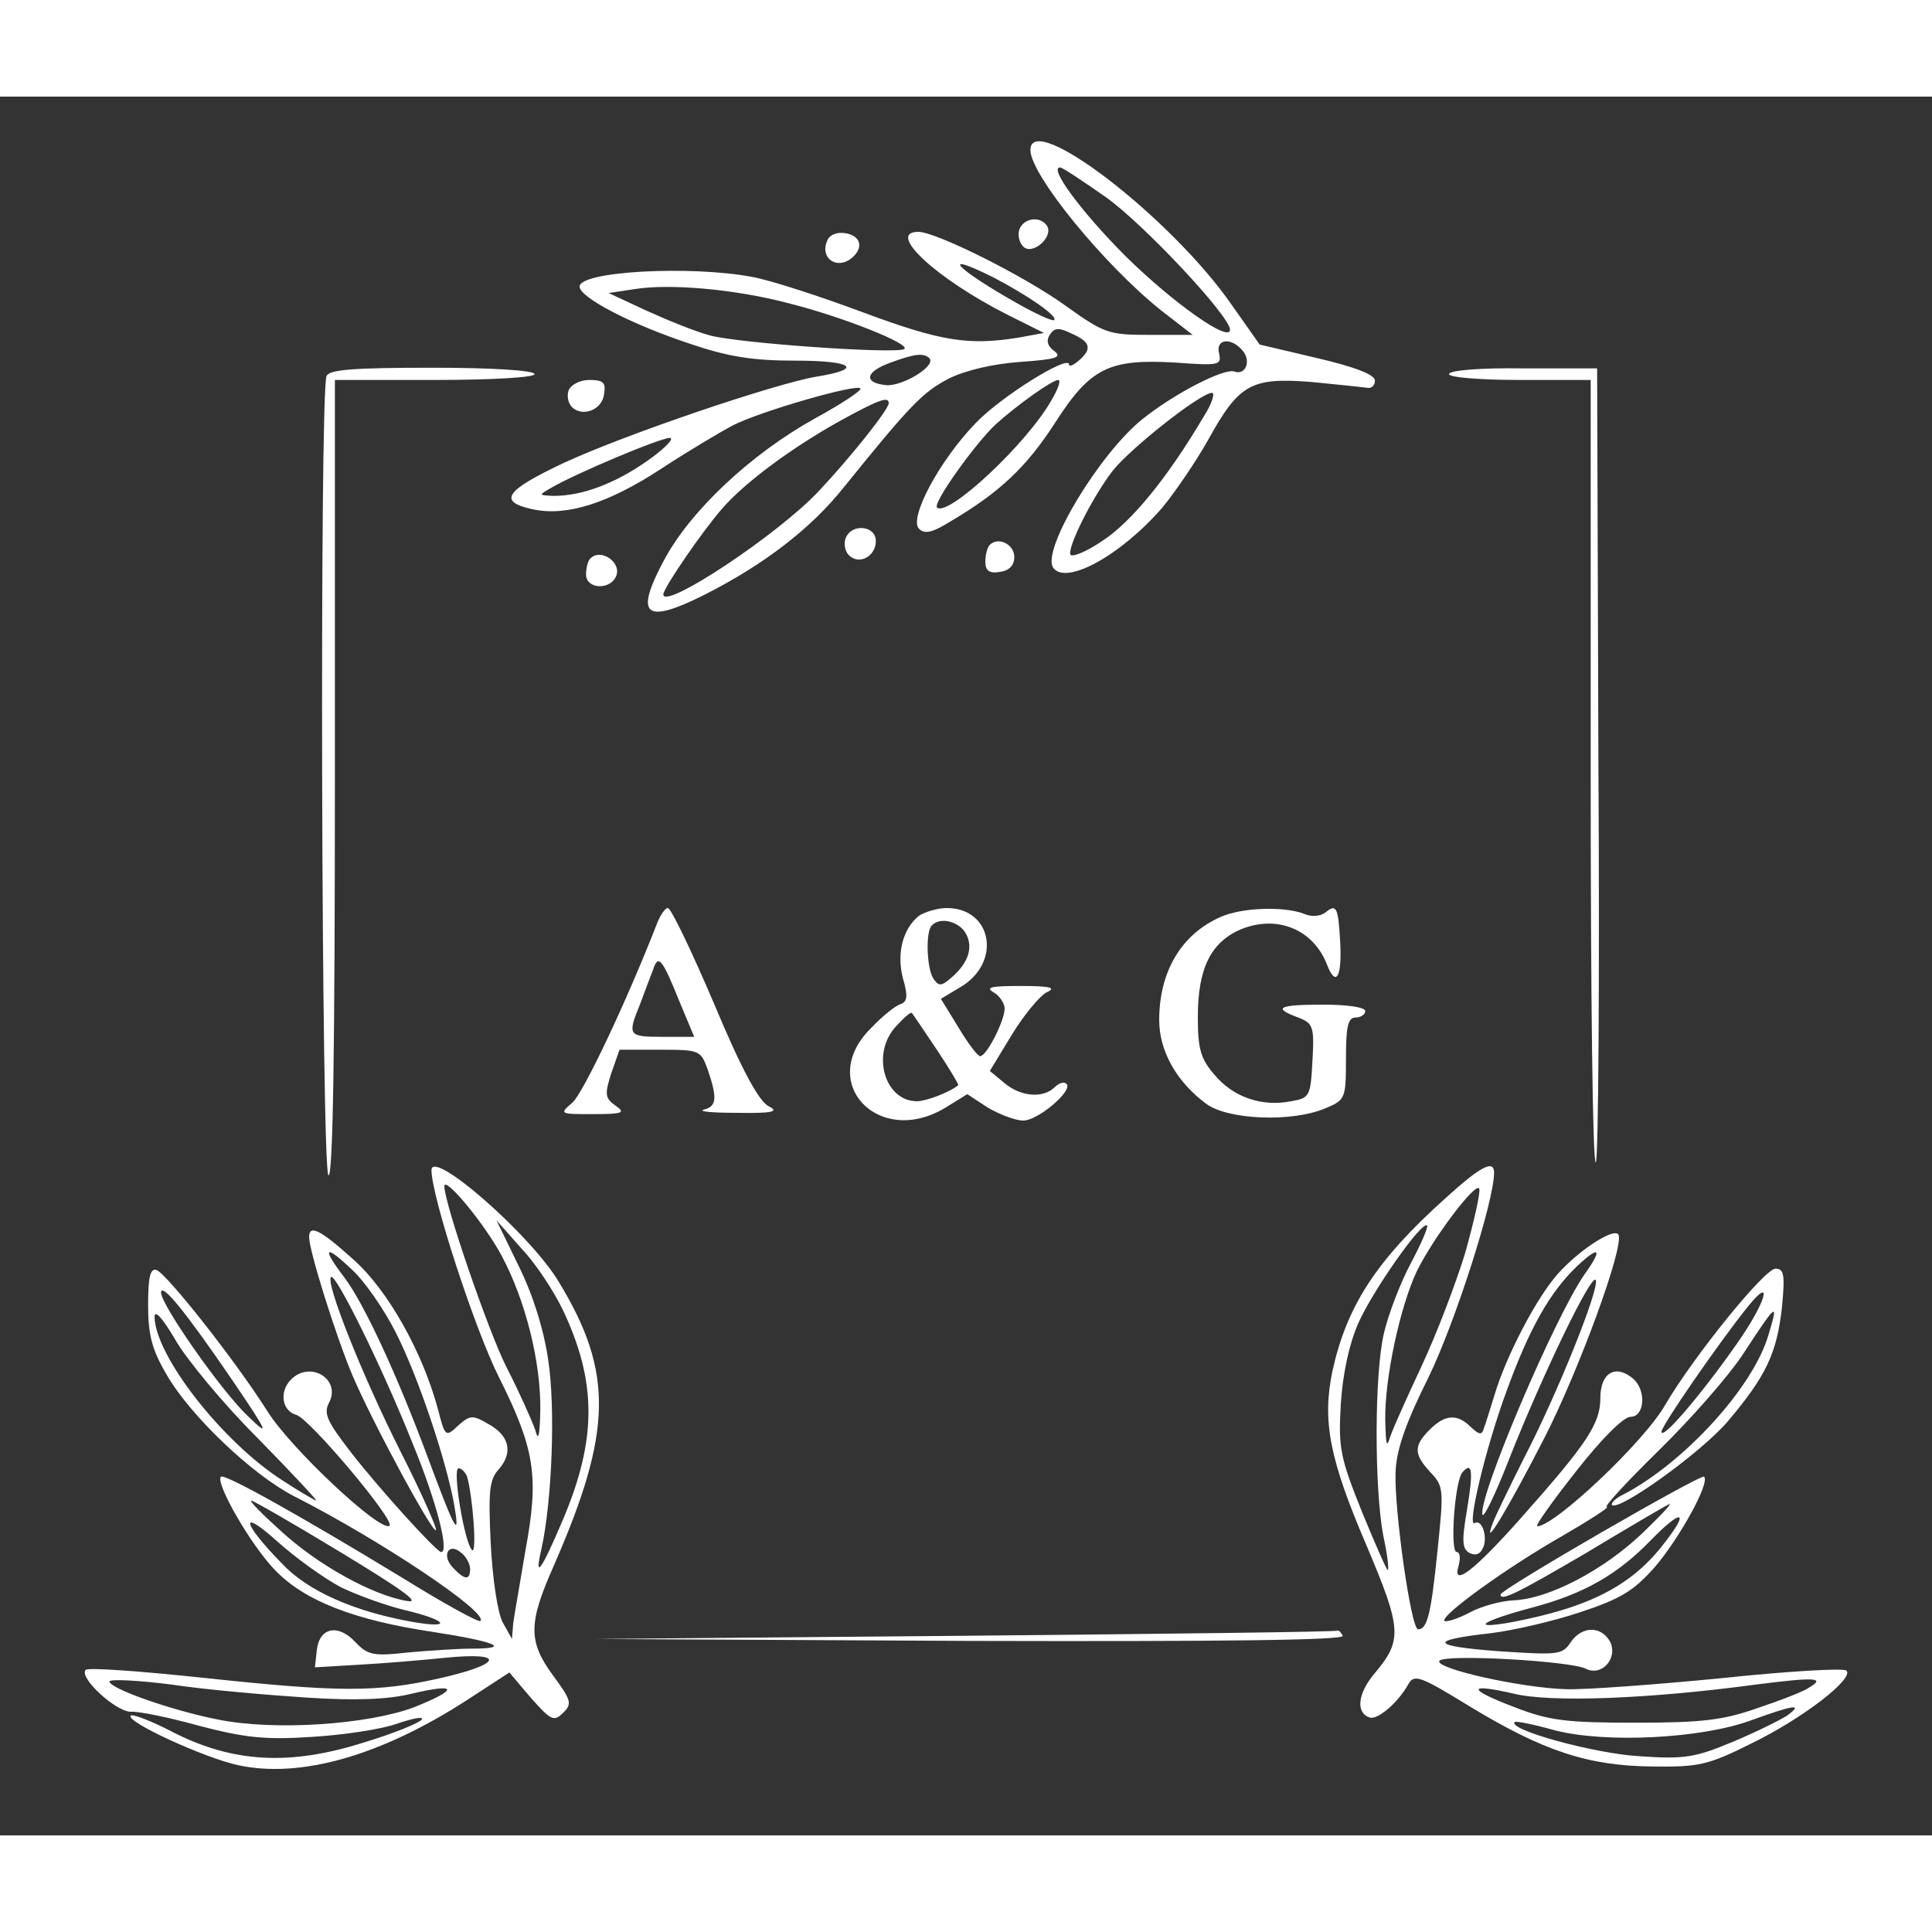<?xml version="1.0" standalone="no"?>
<!DOCTYPE svg PUBLIC "-//W3C//DTD SVG 20010904//EN"
 "http://www.w3.org/TR/2001/REC-SVG-20010904/DTD/svg10.dtd">
<svg version="1.0" xmlns="http://www.w3.org/2000/svg"
 width="80" height="80" viewBox="0 0 300 270"
 preserveAspectRatio="xMidYMid meet">
<rect x="0" y="0" width="300" height="270" fill="#333333" stroke="none"/>
<g transform="translate(0,286) scale(0.1,-0.1)"
fill="#FFFFFF" stroke="none">
<path d="M1600 2777 c0 -38 113 -177 203 -249 l49 -38 -67 0 c-63 0 -70 2
-130 45 -65 47 -202 115 -229 115 -51 0 28 -73 139 -129 l56 -28 -38 -7 c-79
-13 -122 -6 -243 39 -67 25 -144 50 -172 55 -95 18 -268 9 -268 -15 0 -17 81
-59 172 -89 59 -20 97 -26 163 -26 90 0 107 -13 32 -25 -64 -11 -295 -89 -392
-134 -91 -43 -103 -60 -47 -72 53 -11 117 10 197 62 41 27 93 58 114 69 44 22
190 64 197 57 3 -3 -29 -24 -71 -47 -99 -55 -193 -143 -234 -220 -46 -86 -30
-100 62 -54 93 47 166 103 217 167 105 130 123 148 163 169 26 13 69 23 111
26 56 4 66 7 53 17 -10 7 -13 16 -7 25 7 11 14 12 34 2 30 -13 32 -24 11 -42
-8 -7 -15 -10 -15 -6 0 16 -106 -50 -145 -91 -57 -59 -104 -148 -88 -164 9 -9
21 -6 50 12 76 45 117 84 161 152 55 86 84 100 187 94 68 -5 72 -4 68 14 -6
23 19 26 37 4 13 -16 4 -38 -13 -32 -16 6 -93 -34 -142 -73 -67 -53 -157 -202
-140 -231 19 -29 105 18 170 93 19 23 52 71 71 105 48 87 67 97 159 90 41 -4
80 -8 87 -9 7 -2 13 3 13 11 0 9 -30 21 -90 35 l-89 21 -43 61 c-94 136 -313
304 -313 241z m117 -73 c59 -42 193 -185 193 -206 0 -21 -89 42 -162 114 -68
68 -120 138 -102 138 4 0 35 -21 71 -46z m-174 -125 c52 -27 100 -60 94 -66
-3 -2 -27 9 -54 24 -98 55 -128 86 -40 42z m-318 -40 c84 -21 191 -64 179 -71
-14 -8 -256 9 -301 21 -23 6 -67 24 -100 39 l-58 27 40 6 c55 9 157 0 240 -22z
m218 -85 c12 -12 -43 -45 -68 -42 -35 4 -31 21 8 35 38 14 51 15 60 7z m190
-65 c-39 -69 -162 -183 -178 -167 -7 7 60 100 91 129 37 33 87 68 97 69 5 0 0
-14 -10 -31z m236 -26 c-56 -95 -112 -163 -156 -192 -26 -18 -49 -27 -51 -22
-4 12 33 87 65 129 26 34 137 122 155 122 5 0 0 -17 -13 -37z m-489 21 c0 -10
-60 -85 -109 -137 -64 -68 -241 -185 -241 -160 0 10 62 100 92 134 36 41 107
93 178 133 65 36 80 41 80 30z m-374 -89 c-51 -36 -102 -55 -146 -55 -24 1
-24 1 -5 12 37 22 170 78 185 78 8 0 -7 -16 -34 -35z"/>
<path d="M1583 2654 c-3 -8 -1 -20 6 -27 14 -14 47 15 37 32 -10 16 -36 13
-43 -5z"/>
<path d="M1284 2635 c-10 -24 12 -42 34 -29 24 16 21 38 -6 42 -13 2 -25 -3
-28 -13z"/>
<path d="M507 2426 c-11 -28 -8 -1234 3 -1241 7 -4 10 191 10 614 l0 621 155
0 c90 0 155 4 155 9 0 6 -67 10 -159 10 -124 0 -160 -3 -164 -13z"/>
<path d="M2250 2429 c0 -5 48 -9 110 -9 l110 0 0 -612 c0 -337 3 -608 8 -603
4 6 6 285 4 622 l-2 611 -115 0 c-66 1 -115 -3 -115 -9z"/>
<path d="M883 2404 c-3 -8 -1 -20 5 -26 16 -16 47 -5 50 20 3 18 -1 22 -23 22
-14 0 -28 -7 -32 -16z"/>
<path d="M1313 2174 c-3 -8 -1 -20 5 -26 16 -16 42 -2 42 22 0 24 -38 28 -47
4z"/>
<path d="M1537 2164 c-4 -4 -7 -16 -7 -26 0 -14 6 -19 23 -16 14 2 22 10 22
23 0 20 -25 32 -38 19z"/>
<path d="M917 2143 c-4 -3 -7 -15 -7 -25 0 -23 38 -25 47 -2 8 21 -24 43 -40
27z"/>
<path d="M1021 1578 c-49 -126 -116 -266 -132 -280 -21 -18 -20 -18 32 -18 46
0 51 2 35 13 -17 12 -17 18 -7 50 l13 37 63 0 c62 0 63 -1 74 -31 15 -44 14
-57 -6 -62 -10 -3 14 -5 52 -5 55 -1 65 2 49 10 -15 7 -42 56 -85 159 -35 82
-67 149 -72 149 -4 0 -11 -10 -16 -22z m34 -123 l23 -55 -49 0 c-54 0 -55 2
-35 51 7 19 16 43 20 53 8 25 14 18 41 -49z"/>
<path d="M1427 1588 c-25 -20 -35 -58 -25 -97 8 -27 7 -36 -3 -40 -8 -2 -29
-19 -46 -37 -86 -84 11 -187 115 -124 l34 21 32 -21 c19 -11 43 -20 55 -20 23
0 78 47 67 57 -4 4 -12 1 -18 -5 -18 -18 -53 -15 -78 6 l-23 19 34 56 c19 31
43 60 54 66 16 7 7 10 -40 10 -45 0 -56 -2 -42 -10 9 -5 17 -17 17 -25 0 -19
-28 -74 -38 -74 -4 0 -19 20 -34 45 l-27 44 30 18 c65 38 50 123 -21 123 -14
0 -34 -6 -43 -12z m73 -28 c12 -22 3 -47 -25 -70 -14 -12 -18 -11 -26 1 -10
16 -12 73 -2 82 13 14 43 6 53 -13z m-46 -179 c20 -30 35 -55 34 -56 -13 -11
-50 -25 -64 -25 -51 0 -72 75 -32 117 12 13 22 22 24 20 1 -1 18 -26 38 -56z"/>
<path d="M1895 1586 c-61 -27 -95 -85 -95 -160 0 -48 27 -96 73 -130 34 -25
133 -29 185 -7 31 13 32 15 32 77 0 50 3 64 15 64 8 0 15 5 15 10 0 6 -28 10
-65 10 -70 0 -80 -5 -39 -20 23 -9 25 -14 22 -67 -3 -55 -4 -58 -33 -63 -45
-9 -90 6 -119 41 -22 25 -26 41 -26 90 0 75 20 116 67 136 56 23 113 0 134
-56 14 -35 23 -17 20 37 -3 54 -6 59 -23 45 -8 -6 -22 -7 -33 -2 -31 12 -97
10 -130 -5z"/>
<path d="M670 1193 c0 -41 68 -249 105 -322 56 -112 62 -154 41 -268 -8 -48
-17 -99 -19 -113 l-2 -25 -14 25 c-8 14 -16 66 -19 123 -4 83 -2 100 13 116
22 26 16 52 -17 70 -24 14 -28 14 -47 -3 -19 -18 -20 -17 -31 26 -24 89 -78
185 -131 232 -52 47 -69 55 -69 35 0 -21 41 -152 67 -214 30 -71 125 -247 130
-241 2 2 -22 57 -55 122 -60 119 -117 263 -108 271 7 7 80 -141 127 -259 37
-90 57 -168 44 -168 -7 0 -96 98 -141 156 -36 47 -42 59 -33 76 19 36 -29 66
-59 36 -19 -19 -14 -49 8 -55 20 -5 153 -163 145 -172 -13 -12 -154 120 -190
178 -50 79 -156 213 -172 219 -10 3 -13 -12 -13 -55 0 -46 6 -69 29 -108 37
-64 133 -155 197 -188 134 -68 303 -181 290 -194 -2 -3 -55 26 -118 65 -161
98 -279 164 -285 159 -9 -10 47 -107 84 -145 46 -48 124 -78 245 -96 97 -15
124 -26 61 -26 -22 0 -67 -3 -100 -6 -53 -6 -62 -4 -81 16 -27 29 -56 23 -60
-12 l-3 -27 68 4 c37 2 98 7 136 11 93 9 87 -10 -10 -32 -98 -22 -156 -22
-370 1 -95 10 -176 16 -180 12 -11 -12 47 -65 70 -65 12 1 60 -9 107 -22 69
-18 101 -22 175 -17 49 3 109 12 133 21 24 8 40 11 37 6 -3 -5 -44 -22 -91
-36 -114 -36 -201 -31 -293 15 -34 18 -65 30 -68 27 -9 -9 115 -66 167 -77 97
-21 223 15 358 103 l63 41 33 -39 c31 -35 36 -38 50 -24 15 14 13 20 -15 58
-39 53 -39 81 1 171 91 208 93 300 8 440 -44 74 -198 208 -198 174z m109 -133
c37 -69 61 -165 60 -240 -1 -41 -3 -49 -8 -30 -5 14 -24 57 -44 96 -29 57 -97
256 -97 282 0 17 63 -59 89 -108z m95 -84 c53 -112 53 -201 0 -326 -34 -80
-45 -95 -33 -44 16 73 22 218 10 294 -7 47 -24 101 -46 145 l-34 70 39 -44
c22 -23 50 -66 64 -95z m-259 -36 c34 -67 77 -195 90 -265 10 -57 2 -43 -40
70 -49 132 -100 241 -130 281 -36 47 -31 53 11 13 20 -18 51 -63 69 -99z
m-253 -75 c55 -81 57 -87 24 -55 -41 38 -136 174 -136 193 1 16 39 -31 112
-138z m37 -87 c53 -54 94 -98 92 -98 -2 0 -26 14 -52 31 -94 60 -198 194 -199
254 0 12 12 -1 32 -35 17 -30 74 -99 127 -152z m326 -60 c9 -30 16 -122 8
-115 -12 12 -31 127 -21 127 5 0 10 -6 13 -12z m-195 -119 c94 -57 125 -79
102 -75 -54 9 -138 56 -194 107 -29 26 -51 48 -48 49 3 0 66 -36 140 -81z m0
-54 c25 -12 69 -28 98 -35 68 -16 76 -30 10 -18 -89 16 -161 48 -200 90 -62
63 -67 88 -8 35 30 -27 75 -59 100 -72z m200 29 c0 -18 -8 -18 -26 1 -19 19
-8 41 12 24 8 -6 14 -18 14 -25z m-254 -200 c76 -5 127 -3 163 6 72 17 74 7 4
-21 -72 -27 -217 -37 -305 -19 -71 14 -168 48 -168 59 0 4 44 2 98 -5 53 -8
147 -16 208 -20z"/>
<path d="M2244 1149 c-108 -97 -153 -168 -175 -268 -16 -77 -5 -136 53 -271
55 -130 56 -147 12 -199 -26 -31 -29 -61 -7 -68 12 -4 44 23 60 52 9 16 19 12
94 -34 115 -70 185 -93 284 -94 73 -1 87 2 155 36 80 39 160 101 147 113 -4 4
-92 -1 -195 -12 -103 -10 -211 -18 -240 -17 -70 2 -204 32 -197 44 7 11 202 0
227 -12 25 -13 51 16 38 42 -14 25 -44 24 -61 -1 -13 -20 -20 -20 -112 -14
-106 8 -110 17 -12 28 33 4 95 18 137 32 64 21 84 33 117 70 38 44 87 132 77
141 -4 5 -316 -175 -316 -183 0 -11 26 2 132 64 63 38 121 72 129 76 8 4 -11
-16 -41 -45 -61 -58 -146 -102 -200 -104 -19 -1 -50 -9 -68 -19 -19 -10 -36
-15 -39 -13 -7 8 97 83 183 132 43 25 74 45 69 45 -5 0 31 39 81 88 49 48 107
114 129 147 55 84 57 85 41 32 -24 -82 -131 -198 -224 -247 -13 -6 -21 -14
-19 -17 11 -10 138 81 180 130 59 70 76 105 84 177 5 51 3 60 -10 60 -17 0
-127 -136 -171 -211 -32 -57 -172 -189 -199 -189 -4 0 23 38 60 85 40 51 74
85 85 85 22 0 25 42 3 60 -27 22 -50 8 -50 -31 0 -40 -21 -71 -124 -187 -72
-81 -107 -108 -96 -73 3 12 2 21 -3 21 -11 0 -3 111 9 124 15 17 17 2 7 -58
-8 -47 -8 -60 3 -67 9 -5 17 -3 21 6 9 15 0 47 -12 40 -13 -8 17 117 49 204
36 99 68 155 110 195 35 33 40 27 12 -12 -47 -67 -167 -350 -159 -374 2 -6 21
34 42 88 51 129 129 291 134 276 5 -15 -60 -177 -112 -277 -22 -44 -44 -89
-48 -100 -18 -47 24 23 79 130 54 105 126 301 116 318 -7 11 -61 -24 -94 -61
-33 -37 -80 -127 -98 -187 -7 -22 -14 -46 -17 -53 -3 -11 -7 -10 -20 2 -21 21
-40 20 -64 -4 -25 -25 -25 -38 1 -66 21 -22 21 -27 11 -123 -10 -99 -16 -121
-30 -121 -11 0 -37 185 -35 243 1 35 15 76 52 150 41 85 101 272 101 316 0 21
-21 10 -76 -40z m31 -85 c-15 -49 -45 -127 -67 -174 -22 -47 -44 -96 -49 -110
-6 -20 -7 -14 -8 25 -1 65 23 176 49 231 26 53 93 141 97 128 2 -6 -8 -50 -22
-100z m-84 -15 c-16 -30 -35 -79 -42 -109 -15 -63 -15 -241 -1 -315 6 -27 9
-51 7 -53 -1 -2 -19 39 -40 90 -34 85 -37 99 -33 168 3 47 13 93 27 125 22 50
99 160 107 152 2 -2 -9 -28 -25 -58z m505 -127 c-54 -77 -116 -150 -116 -135
0 9 89 138 134 194 41 51 28 6 -18 -59z m-110 -306 c-51 -68 -118 -102 -239
-125 -67 -12 -46 2 33 23 79 21 132 51 184 105 47 48 60 46 22 -3z m224 -226
c-8 -6 -44 -20 -80 -32 -54 -19 -86 -23 -190 -23 -107 0 -134 3 -188 24 -74
28 -75 38 -1 21 57 -14 210 -8 374 14 93 12 110 11 85 -4z m-35 -44 c-11 -7
-49 -26 -85 -41 -58 -24 -74 -27 -145 -22 -69 4 -204 41 -193 53 2 2 31 -4 63
-13 78 -20 227 -13 305 16 66 24 81 26 55 7z"/>
<path d="M1500 470 l-575 -5 583 -3 c387 -1 581 1 577 8 -3 6 -7 9 -8 8 -1 -2
-261 -5 -577 -8z"/>
</g>
</svg>
